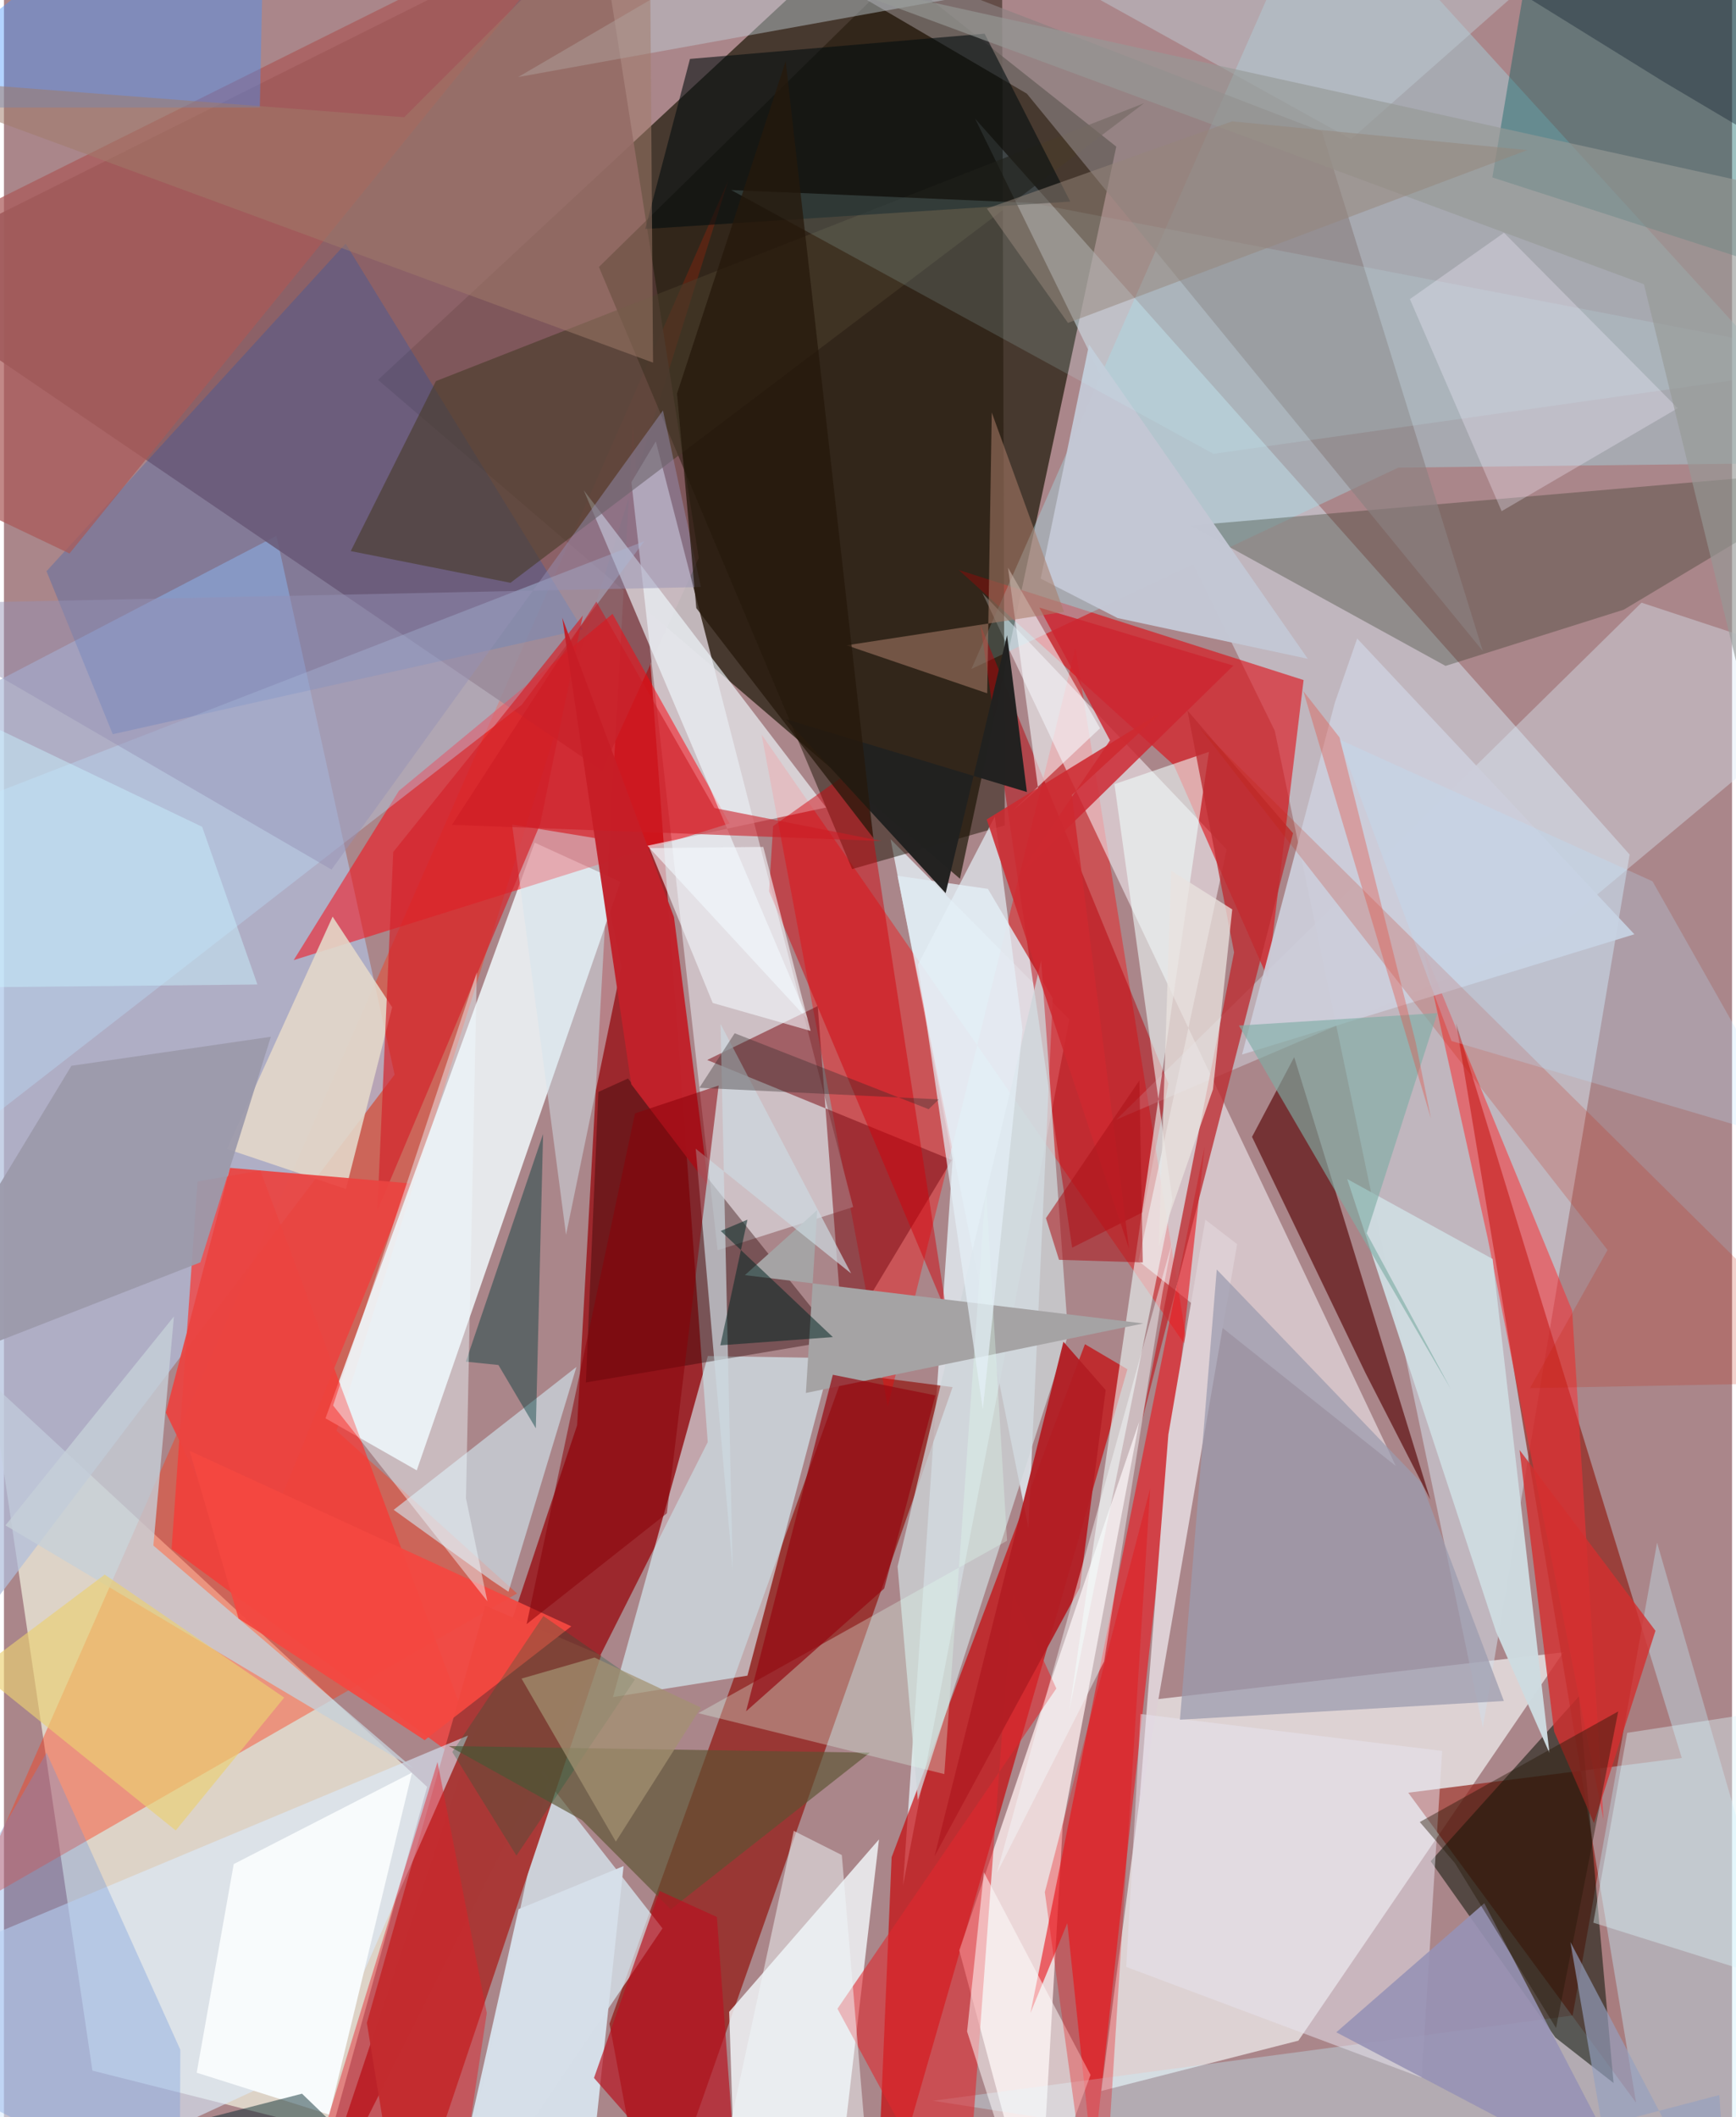 <svg xmlns="http://www.w3.org/2000/svg" width="228" height="278" viewBox="0 0 836 1024"><path fill="#aa868a" d="M0 0h836v1024H0z"/><path fill="#201b0a" fill-opacity=".714" d="M462.493 425.016l-281.552-241.29 229.836-213.72 127.33 100.91z"/><path fill="#f6f7e4" fill-opacity=".675" d="M158.574 1030.683l46.138-166.442L-6.441 668.62l49.238 332.859z"/><path fill="#9c282d" fill-opacity=".996" d="M304.25 205.054l36.214 492.441L144.754 1086l132.539-396.68z"/><path fill="#f8fbfc" fill-opacity=".643" d="M754.394 799.168l-198.67 22.93-24.868 189.241 95.358-24.348z"/><path fill="#d3dde8" fill-opacity=".557" d="M715.442 835.651l71.017-422.324L469.78 57.351l144.995 296.092z"/><path fill="#ff3412" fill-opacity=".404" d="M160.874 691.983L350.376 87.352-17.431 923.329l265.666-152.621z"/><path fill="#f2fafe" fill-opacity=".839" d="M155.549 685.99l101.194-278.435 41.517 18.965-98.56 284.645z"/><path fill="#b0bedc" fill-opacity=".714" d="M-62 360.08v490.432l250.978-330.76-57.148-260.61z"/><path fill="#885c62" fill-opacity=".871" d="M287.403-41.122l48.716 311.001-46.762 102.771L-62 133.386z"/><path fill="#dae0e5" fill-opacity=".937" d="M434.922 912.001l80.477-418.96-86.485-87.167 30.022 154.918z"/><path fill="#921f17" fill-opacity=".682" d="M702.51 494.98l109.174 355.288-132.327 16.796 110.226 149.948z"/><path fill="#91140d" fill-opacity=".69" d="M406.308 664.14l52.625 6.77L313.008 1086l-20.065-107.187z"/><path fill="#c90004" fill-opacity=".659" d="M522.952 650.135l-93.523 248.149-7.9 187.716 121.963-423.749z"/><path fill="red" fill-opacity=".373" d="M427.56 680.326l-61.031-325.054L572.706 652.34l-54.359-338.768z"/><path fill="#fae9ea" fill-opacity=".816" d="M549.205 687.593l-87.053 255.73L500.496 1086l11.697-203.038z"/><path fill="#d2c6cc" fill-opacity=".882" d="M315.35 213.486l95.465 370.308-65.56 20.891L303.55 233.2z"/><path fill="#f6f4fa" fill-opacity=".549" d="M473.377 286.876l118.126 123.97-42.649 199.062 124.482 99.142z"/><path fill="#e10810" fill-opacity=".584" d="M461.912 275.677l104.087 94.45 45.334 102.827 17.393-144.031z"/><path fill="#a4dce4" fill-opacity=".416" d="M638.008-62L898 223.584l-223.478 2.594-206.51 97.39z"/><path fill="#f5fcff" fill-opacity=".788" d="M354.532 1086l50.935-43.472 17.851-152.88-72.477 83.383z"/><path fill="#dbf9ff" fill-opacity=".604" d="M359.669 810.459l-65.055 10.365L340.52 655.85l59.762 1.02z"/><path fill="#fe020c" fill-opacity=".506" d="M191.05 382.51l-50.885 81.871 210.849-66.133-56.597-101.352z"/><path fill="#def6ff" fill-opacity=".663" d="M263.377 859.537l-25.307-29.78 80.51 102.94L214.94 1086z"/><path fill="#e9161c" fill-opacity=".612" d="M496.598 973.61l84.221-418.861L526.8 1047.6l-12.376-117.5z"/><path fill="#fa3531" fill-opacity=".702" d="M234.278 861.523l-110.24-295.378-30.372 5.297L81.089 749.14z"/><path fill="#a93937" fill-opacity=".992" d="M288.891 800.612L232.9 776.643l-57.343 201.74L193.178 1086z"/><path fill="#dfeaf1" fill-opacity=".831" d="M507.37 482.856l-11.762 256.186-63.328-315.457 43.719 6.345z"/><path fill="#c6f0ff" fill-opacity=".345" d="M758.885 974.8l40.843-228.683L898 1086l-448.558-69.938z"/><path fill="#1e1407" fill-opacity=".502" d="M287.825 129.128l122.49 291.218 73.832-21.11L482.728-62z"/><path fill="#10170a" fill-opacity=".553" d="M761.951 820.477l-71.745 79.75 60.322 85.237 28.151 22.019z"/><path fill="#5c0b0d" fill-opacity=".675" d="M603.781 549.862l20.398-38.55 65.872 214.066-31.448-61.435z"/><path fill="#f0f9fe" fill-opacity=".643" d="M311.306 409.049l77.72 84.174-108.547-256.112 117.248 153.444z"/><path fill="#dbecff" fill-opacity=".592" d="M224.478 839.424L-62 959.329-40.837 1086l196.803-90.974z"/><path fill="#015d5d" fill-opacity=".388" d="M813.218-62L898 143.31 720.04 85.814 744.863-62z"/><path fill="#27311f" fill-opacity=".314" d="M697.397 322.074l-123.39-67.872L898 226.301l-114.349 68.572z"/><path fill="#daecf9" fill-opacity=".384" d="M898 326.374l-105.794-34.887L538.17 541.498l208.94-89.112z"/><path fill="#7c0e15" fill-opacity=".533" d="M458.552 561.058l-52.579 87.378-12.294-161.83-53.49 26.07z"/><path fill="#0052c5" fill-opacity=".227" d="M52.627 355.108l227.354-50.712-114.693-186.563L20.576 276.276z"/><path fill="#483b29" fill-opacity=".612" d="M245.03 281.887L551.544 49.92 208.971 184.33l-41.199 82.218z"/><path fill="#ddcfd4" d="M563.304 693.852L548.836 877.7l47.745-275.935-15.376-11.844z"/><path fill="#b70009" fill-opacity=".482" d="M472.39 302.225l90.945 221.89-12.242 62.127-34.333 17.215z"/><path fill="#290000" fill-opacity=".38" d="M301.89 521.642l-14.328 6.489-6.034 140.505 121.676-20.53z"/><path fill="#fb2c32" fill-opacity=".529" d="M773.83 880.21l-15.185-246.352-72.16-175.556L717.7 598.448z"/><path fill="#f1fffd" fill-opacity=".569" d="M537.223 379.27l28.054 201.042-49.812 246.625 67.472-463.286z"/><path fill="#bddfff" fill-opacity=".353" d="M-30.492 393.675L309.784 261.77l-59.28 79.1-263.898 205.243z"/><path fill="#cdd5d9" fill-opacity=".765" d="M501.761 464.737l13.05 180.935-72.704 225.003-9.803-113.02z"/><path fill="#c5d0d9" fill-opacity=".784" d="M198.026 855.308L72.283 747.528l9.95-110.795L.736 737.77z"/><path fill="#d3ecf7" fill-opacity=".584" d="M276.949 661.144L244.07 769.88l-8.14-5.462-47.394-34.165z"/><path fill="#bd2c31" fill-opacity=".784" d="M550.398 687.728l44.704-227.118-22.57-116.98 51.08 59.366z"/><path fill="#5b5432" fill-opacity=".651" d="M418.857 847.721l-203.644-3.22 64.392 35.803 42.977 43.183z"/><path fill="#e0282e" fill-opacity=".58" d="M464.568 1084.946l23.356-314.939 21.182 46.662-105.88 154.883z"/><path fill="#cedbe0" fill-opacity=".976" d="M649.814 570.253L721.81 789.18l25.854 58.688-27.498-238.961z"/><path fill="#8b8281" fill-opacity=".643" d="M637.603 63.64l77.805 251.206-220.57-269.56L311.59-62z"/><path fill="#020c0f" fill-opacity=".584" d="M515.846 97.498l-205.622 13.254 21.662-82.254 142.52-12.206z"/><path fill="#d30009" fill-opacity=".471" d="M414.984 369.062l-42.874 30.486-1.974 31.542 85.972 204.093z"/><path fill="#e4d8c9" fill-opacity=".89" d="M158.996 443.34l-51.085 112.374 57.54 19.36 22.359-87.892z"/><path fill="#a5a3a4" d="M358.444 616.738l192.747 23.37-163.241 33.62 5.486-88.456z"/><path fill="#c3c7d4" fill-opacity=".984" d="M524.938 166.665l-23.397 113.2 37.198 19.067 92.024 19.71z"/><path fill="#e8e4f0" fill-opacity=".51" d="M542.924 951.318l142.905 53.556 9.932-158.01-145.879-17.856z"/><path fill="#9c9cae" fill-opacity=".733" d="M685.76 717.175l-99.042-103.151-17.812 217.744 156.715-9.05z"/><path fill="#d3e5ed" fill-opacity=".478" d="M245.82 398.804l40.252 6.584 12.636 62.147-26.787 129.676z"/><path fill="#d42f30" fill-opacity=".808" d="M749.93 837.509l19.249 44.255 29.769-93.011-65.74-87.433z"/><path fill="#aa5957" fill-opacity=".714" d="M-49.15 119.377L289.207-49.04 31.694 267.706l-85.54-40.798z"/><path fill="#4493fe" fill-opacity=".408" d="M126.15-62l-2.37 114.007L-62 51.993 68.734-51.767z"/><path fill="#212120" fill-opacity=".984" d="M378.276 347.855l116.588 35.21-9.596-75.822-29.71 124.737z"/><path fill="#c6f8ff" fill-opacity=".145" d="M351.806 91.923l145.366 6.218L898 175.234l-312.898 44.252z"/><path fill="#f7fbff" fill-opacity=".576" d="M500.307 381.51l-12.292 10.525 42.234-39.81-44.517-77.658z"/><path fill="#d3252c" fill-opacity=".694" d="M259.388 398.665L180.64 585.611l7.688-173.53 91.72-114.388z"/><path fill="#c1212a" fill-opacity=".973" d="M340.811 573.529l-16.668-129.963-54.058-144.782 33.386 225.613z"/><path fill="#cc2630" fill-opacity=".831" d="M535.066 358.108l-44.081 65.47L594.737 321.93l-93.858-28.064z"/><path fill="#d5dee8" fill-opacity=".992" d="M280.194 1086l19.557-183.443-50.792 20.838L212.5 1086z"/><path fill="#cddae1" fill-opacity=".694" d="M409.835 615.927L346.67 495.27l5.891 264.215-17.908-203.897z"/><path fill="#013b3a" fill-opacity=".435" d="M257.305 690.83l3.506-142.322-37.358 110.078 15.761 1.627z"/><path fill="#9c9aab" fill-opacity=".937" d="M32.629 515.491L-62 671.835l157.035-61.279 34.083-109.11z"/><path fill="#ccceda" fill-opacity=".933" d="M788.757 451.875l-189.813 58.173 44.89-170.134 10.812-31.085z"/><path fill="#c41b00" fill-opacity=".196" d="M738.247 671.378l37.532-66.814-197.035-252.202L898 668.355z"/><path fill="#dffff0" fill-opacity=".31" d="M454.93 858.06l20.084-283.562 10.254 170.71L335.916 828.6z"/><path fill="#ebd072" fill-opacity=".647" d="M48.746 761.588l-61.727 46.362 96.082 77.392 52.472-64.271z"/><path fill="#940912" fill-opacity=".702" d="M400.988 664.93l-41.977 162.775 66.807-59.365 24.773-93.43z"/><path fill="#a97b67" fill-opacity=".553" d="M512.852 295.95l-34.98-96.436-2.207 135.82-68.021-23.22z"/><path fill="#ea4441" fill-opacity=".929" d="M196.449 572.37l-78.924 192.434-39.228-81.579 31.075-118.369z"/><path fill="#fffdfd" fill-opacity=".514" d="M497.162 1080.138l28.508-76.578-51.602-97.99-8.132 76.997z"/><path fill="#b81220" fill-opacity=".682" d="M344.891 927.178l-27.72-12.612-31.73 90.464 71.13 80.97z"/><path fill="#f8fbfc" d="M111.156 901.589l-17.912 100.903 64.197 20.3 39.951-165.427z"/><path fill="#6992dd" fill-opacity=".322" d="M85.322 991.393l-.339 74.755L-62 990.272 20.613 847.73z"/><path fill="#f44840" fill-opacity=".937" d="M113.516 782.858l-23.696-81.15 184.65 84.883-70.955 55.082z"/><path fill="#b21e24" fill-opacity=".949" d="M532.99 672.33l-20.444-23.369-62.34 248.807 70.248-129.822z"/><path fill="#c1ccd6" fill-opacity=".459" d="M418.654-62L248.761 37.27 798.163-62 651.704 67.33z"/><path fill="#daf4f8" fill-opacity=".412" d="M898 970.505v-149.69l-112.726 17.292-16.375 91.826z"/><path fill="#890008" fill-opacity=".533" d="M252.866 785.511l52.42-247.011 40.46-13.463-25.053 206.904z"/><path fill="#9792b5" fill-opacity=".894" d="M716.147 920.538l-71.598 62.407 147.259 77.555-18.688-30.496z"/><path fill="#f6eeff" fill-opacity=".302" d="M724.538 247.238l85.208-49.801-84.075-84.856-45.52 32.085z"/><path fill="#9f7b6a" fill-opacity=".514" d="M312.26-62l1.75 237.398L-62 37.073l255.616 19.641z"/><path fill="#eae3df" fill-opacity=".749" d="M564.65 421.133l-5.945 181.514 26.183-75.777 9.323-87.03z"/><path fill="#80ada5" fill-opacity=".635" d="M659.25 596.472l40.742 75.464L597.445 496.02l95.986-6.022z"/><path fill="#f3f9fe" fill-opacity=".6" d="M342.876 485.09l47.362 13.529-22.902-89.001-55.028.588z"/><path fill="#e5f0f8" fill-opacity=".686" d="M442.157 466.603l37.196-71.7 13.391 103.068-19.188 183.683z"/><path fill="#01262c" fill-opacity=".467" d="M220.147 1086l-266.429-29.79 65.52-11.445 124.959-32.116z"/><path fill="#969996" fill-opacity=".639" d="M898 100.23v465.216l-104.63-427.97L389.08-12.097z"/><path fill="#e41c26" fill-opacity=".439" d="M152.452 1038.34L216.62 1086l16.961-112.394-23.854-121.402z"/><path fill="#9691b5" fill-opacity=".471" d="M158.473 420.582L-62 292.415l399.165-8.486-18.36-85.393z"/><path fill="#042724" fill-opacity=".537" d="M346.765 595.365l54.228 51.337-54.421 3.982 13.12-60.784z"/><path fill="#f0fbff" fill-opacity=".443" d="M228.744 470.249l-5.232 254.393 10.35 49.84-74.638-94.72z"/><path fill="#12613b" fill-opacity=".275" d="M247.922 897.483l57.294-85.143-44.263-30.731-44.067 65.766z"/><path fill="#caf2ff" fill-opacity=".467" d="M95.875 399.893l26.742 76.273-151.26 1.527L-62 324.318z"/><path fill="#26190b" fill-opacity=".753" d="M334.94 294.13l-9.31-103.795 52.546-160.73 42.398 375.69z"/><path fill="#251907" fill-opacity=".431" d="M701.963 901.153l48.898 79.743 30.063-153.131-95.979 53.487z"/><path fill="#eff8f9" fill-opacity=".506" d="M382.088 885.52L338.703 1086l78.767-44.149-12.132-144.62z"/><path fill="#352b2c" fill-opacity=".373" d="M452.256 531.723l-4.92 4.76-93.835-36.735-17.096 26.4z"/><path fill="#b6e4ff" fill-opacity=".247" d="M645.748 357.554l151.785 68.704 71.929 127.202-169.172-49.956z"/><path fill="#cd2a30" fill-opacity=".875" d="M544.29 603.97l-68.878-207.631 84.967-52.226-43.764 40.378z"/><path fill="#e54d40" fill-opacity=".365" d="M646.106 356.661l-17.523-22.421 61.767 206.755-7.366-36.734z"/><path fill="#1a2835" fill-opacity=".416" d="M658.454-49.954L898 3.818l-6.357 88.38-88.623-52.572z"/><path fill="#a49172" fill-opacity=".722" d="M337.187 825.902L285.7 801.686l-35.308 10.19 45.617 78.857z"/><path fill="#95867b" fill-opacity=".51" d="M736.915 72.602L594.127 58.694l-118.62 42.192 39.233 55.293z"/><path fill="#ea0006" fill-opacity=".298" d="M534.7 1032.12l19.81-312.175-50.967 195.213 15.422 111.972z"/><path fill="#ab1319" fill-opacity=".549" d="M550.928 610.591l-40.527-1.265-6.32-20.15 45.203-66.587z"/><path fill="#cc1b24" fill-opacity=".573" d="M216.714 398.956l207.944 7.837-80.933-15.985-57.124-99.837z"/><path fill="#95a1c0" fill-opacity=".655" d="M757.797 939.295l15.32 88.866 56.726-14.863 5.03 72.702z"/><path fill="#f4f8fa" fill-opacity=".459" d="M532.211 803.601l28.137-177.777 4.788-25.049-84.823 305.18z"/></svg>